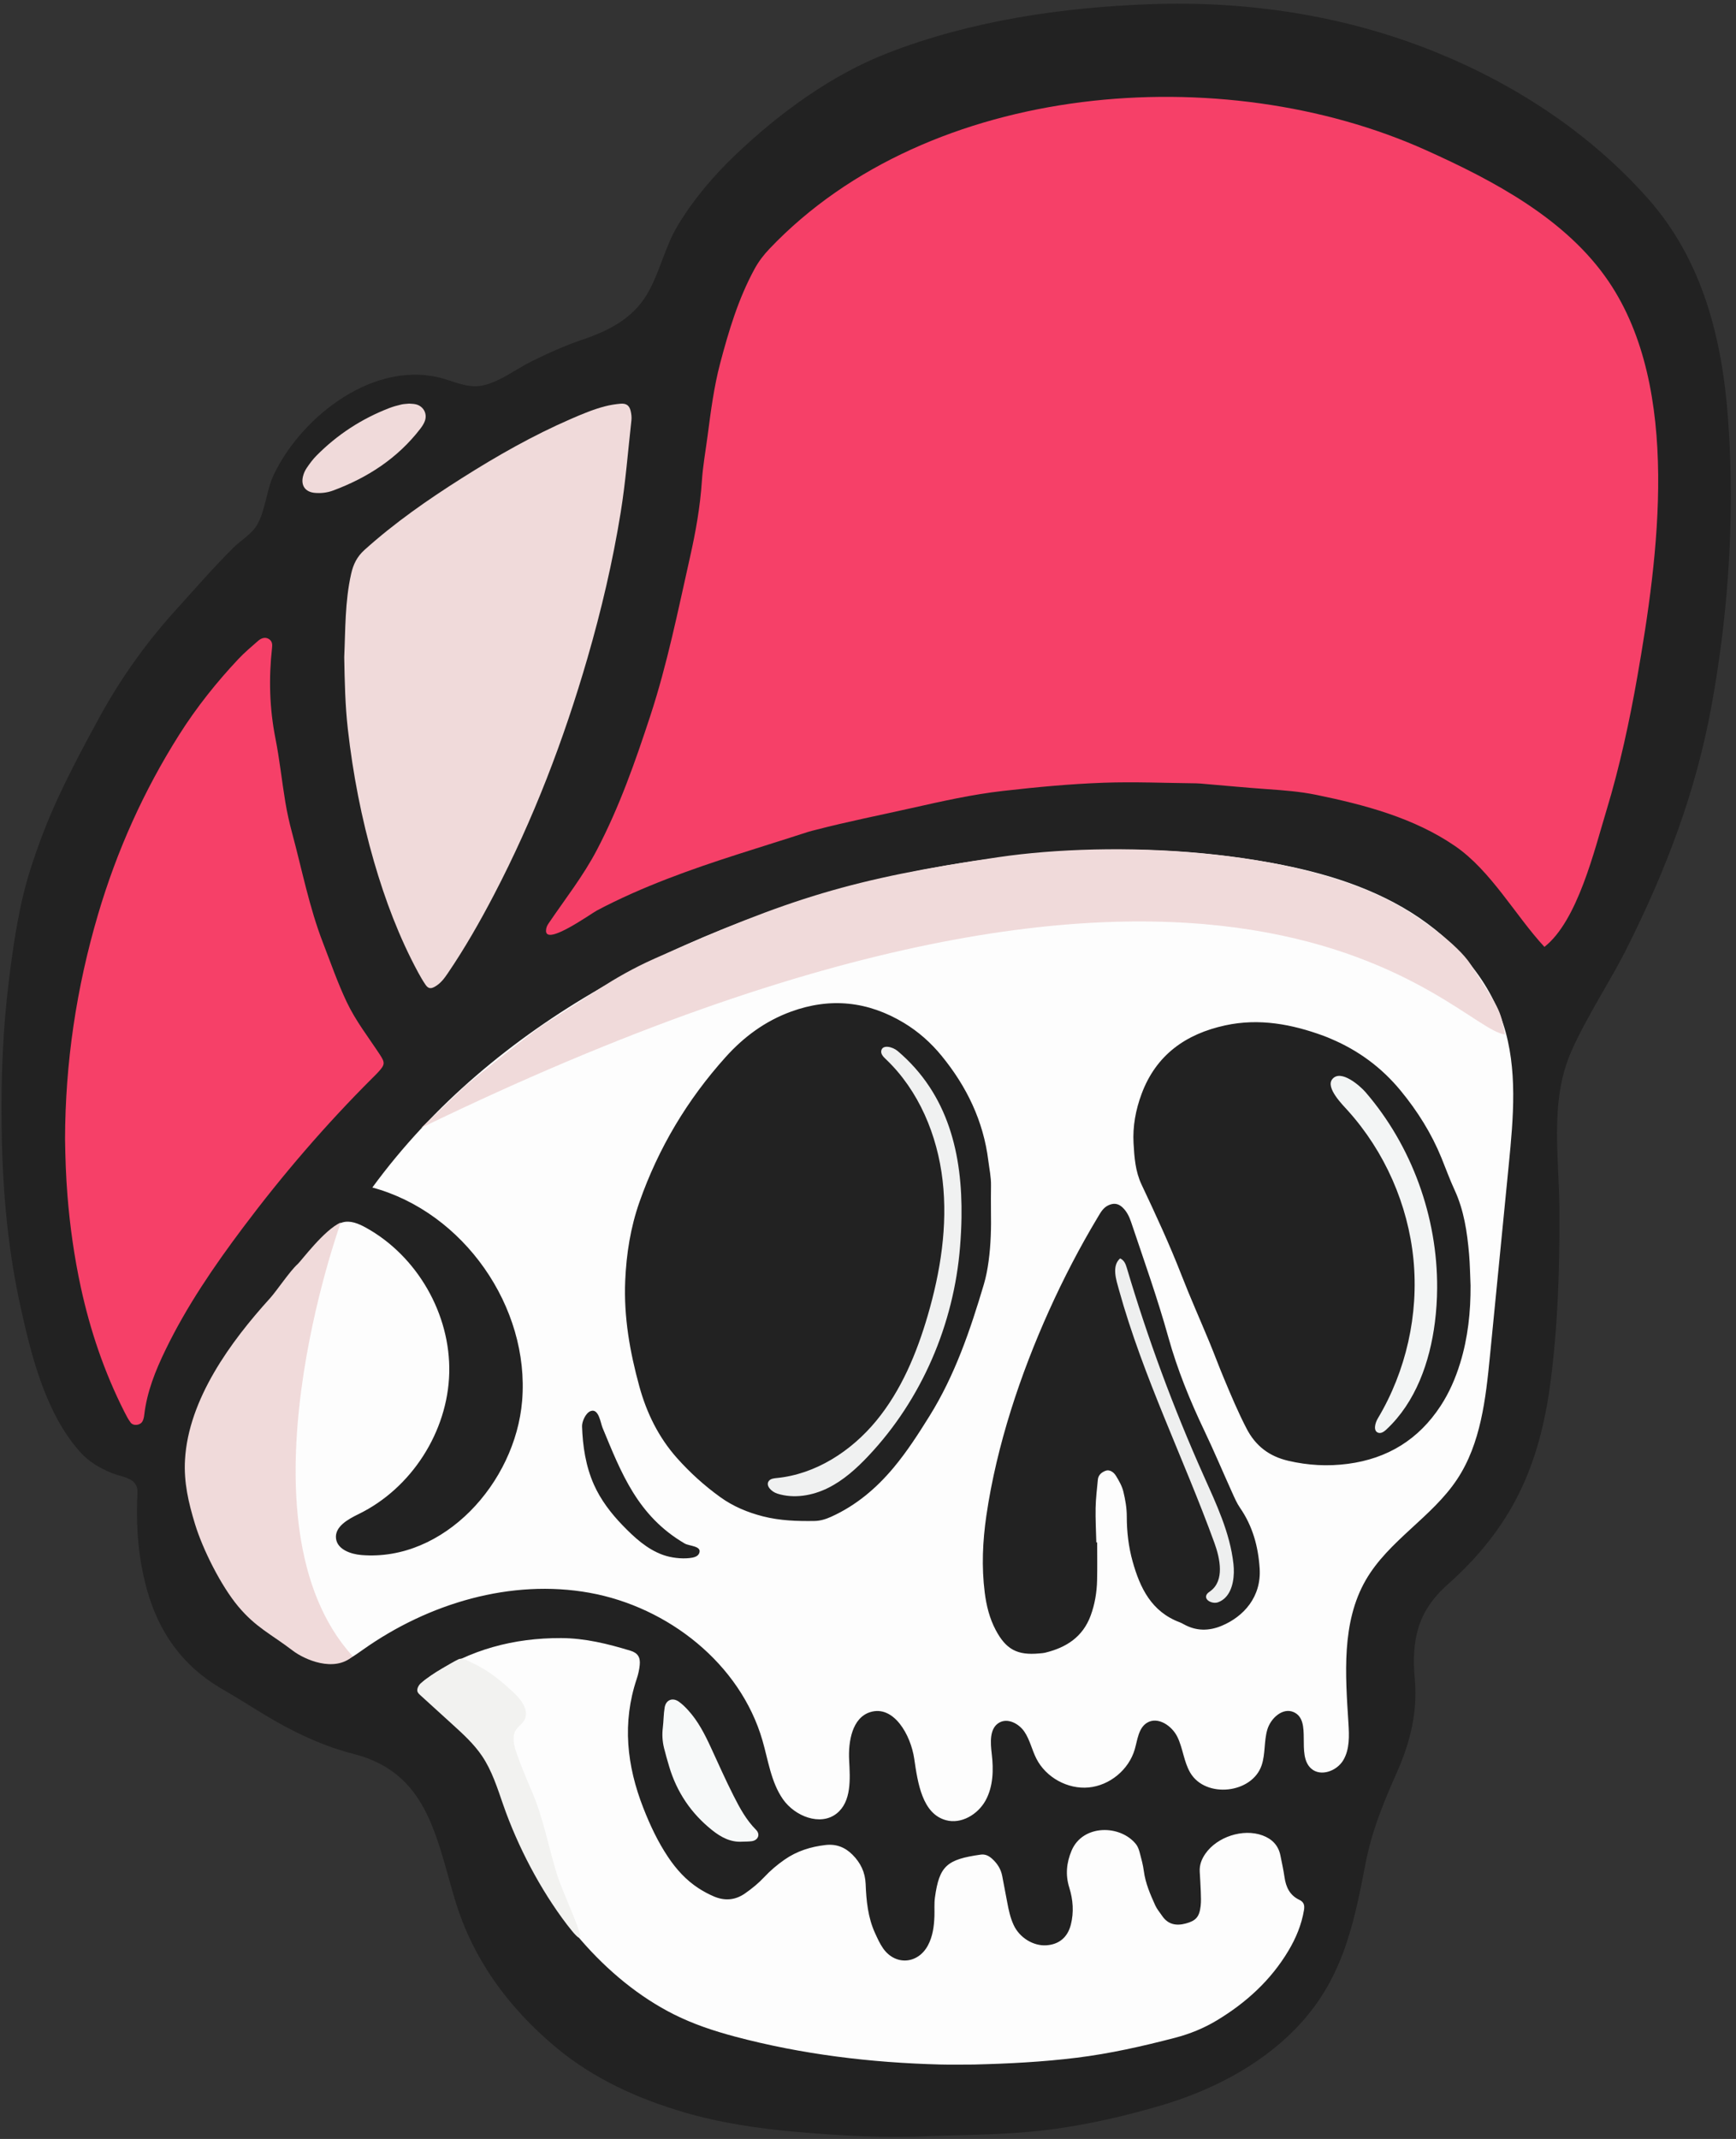<svg width="285" height="351" viewBox="0 0 285 351" fill="none" xmlns="http://www.w3.org/2000/svg">
<rect x="0" y="0" width="285" height="351" fill="#333333" stroke="none"/>
<g clip-path="url(#clip0_36_784)">
<path d="M283.97 73.43C283.902 71.939 283.816 70.45 283.711 68.964C282.768 55.691 279.564 42.752 270.535 32.573C260.996 21.82 248.693 13.773 235.4 8.433C220.623 2.496 204.719 0.116 188.841 0.687C174.404 1.206 159.431 3.387 145.739 8.702C136.482 12.297 127.917 18.575 120.762 25.392C117.148 28.835 113.874 32.687 111.288 36.966C109.171 40.467 108.363 44.576 106.327 48.117C103.957 52.242 99.966 54.269 95.59 55.746C92.816 56.682 89.897 57.996 87.196 59.336C84.658 60.594 82.328 62.475 79.55 63.188C77.251 63.778 75.271 62.9 73.09 62.225C61.774 58.724 49.517 68.215 44.914 77.968C43.706 80.528 43.561 83.954 42.1 86.292C41.224 87.694 39.603 88.616 38.379 89.82C35.123 93.022 32.149 96.487 29.075 99.861C24.177 105.237 19.966 111.085 16.463 117.454C14.056 121.829 11.717 126.239 9.605 130.763C7.822 134.584 6.312 138.524 5.029 142.541C3.108 148.554 2.22 154.768 1.446 161.014C0.489 168.735 0.175 176.528 0.258 184.303C0.361 194.077 1.111 203.893 3.164 213.464C4.427 219.347 5.821 225.29 8.36 230.774C9.627 233.512 11.19 236.093 13.216 238.338C14.623 239.899 16.439 240.943 18.366 241.731C20.043 242.417 22.538 242.477 22.57 244.72C22.577 245.236 22.534 245.753 22.517 246.269C22.358 251.202 22.795 256.058 24.121 260.84C26.049 267.79 29.891 273.263 36.137 276.972C37.913 278.026 39.696 279.071 41.444 280.17C46.633 283.437 52.011 286.274 58.004 287.803C70.036 290.872 71.502 300.987 74.639 311.574C77.578 321.489 83.484 329.464 91.281 335.978C97.418 341.106 104.687 344.393 112.33 346.631C118.276 348.374 124.414 349.278 130.607 349.824C131.53 349.904 132.454 349.982 133.378 350.055C135.224 350.201 137.071 350.328 138.918 350.428C139.842 350.477 140.766 350.52 141.69 350.554C145.386 350.693 149.085 350.705 152.793 350.52C155.347 350.439 157.902 350.387 160.455 350.304C163.06 350.219 165.664 350.101 168.264 349.887C169.98 349.746 171.695 349.564 173.408 349.32C179.218 348.494 184.89 347.181 190.507 345.534C198.584 343.164 206.641 339.129 212.677 332.931C220.258 325.147 222.18 316.268 224.152 305.934C225.202 300.434 227.16 295.73 229.415 290.64C231.539 285.844 232.748 280.838 232.271 275.581C231.691 269.173 232.693 264.43 237.627 260.048C248.187 250.667 252.765 240.576 254.561 226.705C255.768 217.385 256.066 207.977 256.013 198.588C255.964 189.897 254.358 180.68 257.979 172.497C260.592 166.596 264.337 161.105 267.226 155.315C273.567 142.608 278.392 129.941 280.958 115.941C283.518 101.975 284.61 87.635 283.97 73.43Z" fill="#222222"/>
<path d="M253.548 155.384C248.793 150.257 244.792 142.894 238.875 138.835C232.133 134.209 224.047 132.071 216.139 130.444C213.435 129.887 210.694 129.683 207.948 129.491C204.604 129.257 201.266 128.935 197.924 128.653C197.409 128.61 196.895 128.549 196.379 128.543C191.298 128.489 186.21 128.264 181.137 128.447C175.645 128.645 170.166 129.165 164.692 129.787C159.624 130.363 154.7 131.472 149.751 132.583C144.466 133.77 139.152 134.82 133.907 136.183C133.491 136.292 133.069 136.381 132.662 136.514C124.934 139.031 117.109 141.287 109.526 144.226C105.588 145.751 101.712 147.437 97.981 149.419C97.033 149.924 89.62 155.24 89.638 152.74C89.641 152.285 89.804 151.909 90.049 151.547C92.766 147.537 95.728 143.791 97.985 139.487C101.678 132.444 104.294 124.985 106.767 117.448C109.562 108.925 111.315 100.154 113.278 91.435C114.201 87.338 114.947 83.182 115.225 78.959C115.388 76.476 115.837 74.011 116.162 71.54C116.691 67.532 117.196 63.523 118.233 59.602C119.643 54.269 121.219 49.003 123.88 44.124C124.55 42.898 125.371 41.83 126.329 40.822C152.604 13.211 200.812 9.664 234.088 24.637C245.126 29.603 257.114 35.9 264.088 46.185C276.052 63.83 272.25 91.352 268.795 111.081C267.56 118.138 265.907 125.839 263.744 132.951C261.756 139.486 259.006 151.104 253.548 155.384Z" fill="#F64068"/>
<path d="M185.665 139.438C192.381 139.513 199.09 140.05 205.735 141.093C214.258 142.417 222.778 144.582 230.252 148.886C237.727 153.189 244.115 159.83 246.785 168.031C249.19 175.421 248.455 183.417 247.694 191.151C246.666 201.601 245.637 212.05 244.607 222.5C243.916 229.528 243.116 236.87 239.213 242.755C235.087 248.977 227.95 252.82 224.219 259.287C220.215 266.226 220.867 274.783 221.374 282.777C221.504 284.847 221.586 287.058 220.528 288.842C219.47 290.625 216.815 291.602 215.264 290.225C212.715 287.964 215.499 282.343 212.384 280.957C210.585 280.157 208.602 281.953 208.051 283.843C207.502 285.734 207.752 287.797 207.129 289.665C205.566 294.345 197.92 295.156 195.41 290.908C194.35 289.115 194.209 286.918 193.301 285.043C192.394 283.169 190.053 281.611 188.288 282.717C186.897 283.588 186.748 285.499 186.289 287.075C185.316 290.411 182.177 293 178.718 293.32C175.259 293.639 171.699 291.67 170.131 288.569C169.405 287.135 169.077 285.501 168.174 284.17C167.272 282.838 165.451 281.883 164.052 282.677C162.414 283.605 162.595 285.963 162.818 287.832C163.128 290.426 163.057 293.185 161.793 295.47C160.528 297.755 157.797 299.384 155.28 298.686C151.412 297.614 150.669 292.601 150.093 288.63C149.517 284.659 146.704 279.761 142.872 280.954C139.902 281.877 139.241 285.758 139.405 288.865C139.57 291.971 139.798 295.641 137.367 297.583C134.694 299.719 130.479 298.047 128.527 295.237C126.574 292.426 126.123 288.882 125.17 285.595C121.523 273.012 109.681 263.697 96.787 261.374C83.894 259.052 70.353 263.105 59.653 270.664C58.24 271.663 56.77 272.759 55.046 272.912C53.007 273.092 51.117 271.912 49.465 270.704C38.121 262.418 29.132 248.593 32.122 234.867C33.542 228.346 37.466 222.68 41.508 217.37C45.401 212.258 49.487 207.293 53.755 202.491C54.458 201.7 55.223 200.877 56.241 200.589C57.515 200.228 58.857 200.791 60.018 201.428C68.476 206.07 73.984 215.636 73.753 225.281C73.521 234.927 67.561 244.218 58.89 248.449C57.132 249.307 54.935 250.514 55.163 252.458C55.373 254.258 57.553 255.034 59.358 255.181C72.837 256.275 84.59 243.371 85.716 229.895C87.006 214.466 76.078 198.898 61.128 194.87C81.081 167.632 113.058 151.761 145.239 144.099C157.882 141.085 172.66 139.293 185.665 139.438ZM162.686 198.711C162.686 197.334 162.662 195.957 162.693 194.58C162.724 193.191 162.425 191.844 162.255 190.478C161.448 183.961 158.708 178.304 154.594 173.27C152.839 171.122 150.779 169.289 148.398 167.855C142.506 164.306 136.32 163.64 129.831 166.018C125.613 167.564 122.125 170.135 119.137 173.454C112.839 180.453 108.092 188.388 104.977 197.259C103.518 201.412 102.829 205.748 102.641 210.169C102.389 216.093 103.404 221.835 104.959 227.499C106.157 231.865 108.113 235.863 111.155 239.277C113.283 241.665 115.64 243.795 118.234 245.666C120.358 247.2 122.734 248.186 125.249 248.83C128.021 249.539 130.86 249.635 133.709 249.589C134.679 249.573 135.566 249.297 136.437 248.904C140.522 247.062 143.852 244.246 146.697 240.844C148.909 238.2 150.771 235.3 152.593 232.375C156.777 225.661 159.291 218.257 161.524 210.742C161.888 209.516 162.125 208.245 162.3 206.957C162.674 204.215 162.735 201.467 162.686 198.711ZM241.422 210.937C241.345 209.216 241.327 207.49 241.178 205.777C240.862 202.167 240.343 198.603 238.794 195.26C238 193.545 237.36 191.76 236.645 190.008C235.005 185.995 232.746 182.387 229.986 179.023C226.848 175.199 223.046 172.396 218.534 170.48C218.139 170.312 217.742 170.142 217.339 169.994C212.084 168.061 206.716 167.052 201.14 168.263C194.671 169.668 189.798 173.105 187.417 179.505C186.45 182.105 185.939 184.827 186.095 187.607C186.225 189.914 186.384 192.213 187.414 194.396C189.726 199.292 192.007 204.204 193.974 209.259C195.406 212.944 197.026 216.556 198.539 220.211C199.361 222.197 200.105 224.216 200.936 226.198C202.099 228.973 203.259 231.747 204.65 234.426C206.142 237.301 208.382 238.993 211.537 239.723C214.77 240.471 217.983 240.645 221.266 240.215C227.802 239.358 232.896 236.222 236.507 230.704C237.93 228.53 238.952 226.166 239.715 223.686C240.994 219.531 241.449 215.27 241.422 210.937ZM180.121 253.111C180.075 253.112 180.029 253.112 179.984 253.113C179.939 251.221 179.831 249.328 179.868 247.439C179.899 245.896 180.088 244.354 180.235 242.815C180.309 242.039 180.847 241.597 181.521 241.344C182.083 241.132 182.786 241.475 183.229 242.212C183.713 243.018 184.194 243.827 184.423 244.771C184.748 246.114 184.984 247.455 184.984 248.846C184.983 251.351 185.274 253.841 185.948 256.247C187.163 260.593 189.043 264.482 193.67 266.212C193.91 266.302 194.137 266.429 194.363 266.553C196.393 267.671 198.462 267.666 200.569 266.788C204.166 265.288 207.108 262.044 206.797 257.353C206.559 253.759 205.645 250.426 203.576 247.432C203.044 246.663 202.669 245.778 202.28 244.919C200.757 241.552 199.324 238.143 197.733 234.809C195.357 229.833 193.285 224.746 191.805 219.432C190.029 213.051 187.803 206.818 185.696 200.546C185.391 199.638 184.985 198.793 184.272 198.127C183.554 197.457 182.798 197.375 181.907 197.814C181.077 198.224 180.678 198.987 180.235 199.723C177.266 204.668 174.609 209.78 172.237 215.035C167.527 225.473 163.616 237.183 161.933 248.704C161.323 252.889 161.129 257.1 161.661 261.315C161.932 263.462 162.443 265.549 163.461 267.473C165.151 270.668 167.007 271.658 170.585 271.328C170.928 271.296 171.277 271.279 171.609 271.198C175.053 270.356 177.762 268.622 179.052 265.119C179.744 263.237 180.066 261.293 180.11 259.307C180.157 257.242 180.121 255.176 180.121 253.111Z" fill="#FDFDFD"/>
<path d="M159.878 338.787C158.094 338.787 156.199 338.83 154.306 338.78C142.914 338.482 131.66 337.128 120.631 334.192C117.227 333.284 113.884 332.18 110.71 330.595C99.261 324.885 89.777 313.31 85.038 301.555C84.109 299.252 83.83 296.676 83.192 294.283C82.524 291.772 81.027 289.885 79.691 287.65C77.856 284.582 75.792 281.47 72.62 279.809C71.631 279.291 70.603 278.841 69.632 278.291C68.62 277.718 68.538 276.739 69.406 275.968C69.79 275.627 70.23 275.346 70.657 275.059C77.147 270.691 84.342 268.776 92.121 268.806C96.045 268.821 99.786 269.747 103.496 270.877C104.689 271.241 105.153 271.936 105.026 273.22C104.95 273.983 104.781 274.754 104.537 275.481C102.118 282.691 102.897 289.738 105.612 296.676C106.71 299.483 107.986 302.212 109.672 304.728C111.027 306.753 112.637 308.534 114.691 309.864C115.48 310.375 116.322 310.829 117.187 311.198C118.969 311.955 120.676 311.847 122.321 310.7C123.458 309.906 124.519 309.042 125.462 308.033C126.466 306.959 127.575 306.02 128.783 305.176C130.813 303.755 133.074 303.051 135.507 302.765C137.269 302.558 138.727 303.123 139.953 304.353C141.276 305.681 142.037 307.224 142.113 309.162C142.221 311.914 142.488 314.664 143.658 317.22C144.05 318.078 144.442 318.958 144.981 319.724C146.992 322.584 150.699 322.318 152.346 319.221C153.131 317.743 153.342 316.121 153.404 314.476C153.442 313.444 153.348 312.397 153.488 311.38C154.207 306.15 155.474 305.127 161.004 304.34C161.751 304.233 162.342 304.54 162.874 305.019C163.729 305.791 164.324 306.711 164.537 307.861C164.804 309.297 165.093 310.73 165.357 312.167C165.593 313.439 165.864 314.702 166.408 315.882C167.367 317.964 169.625 319.357 171.771 319.22C173.872 319.085 175.27 317.909 175.797 315.845C176.325 313.779 176.163 311.734 175.537 309.727C174.888 307.651 175.09 305.664 175.92 303.689C177.745 299.35 183.911 299.39 186.502 302.636C186.811 303.023 186.984 303.549 187.116 304.039C187.383 305.034 187.654 306.039 187.788 307.057C188.05 309.055 188.845 310.864 189.657 312.665C189.936 313.283 190.399 313.818 190.785 314.386C191.744 315.804 193.082 316.063 194.645 315.648C196.32 315.202 196.9 314.577 197.108 312.788C197.197 312.025 197.161 311.244 197.135 310.473C197.099 309.355 197.02 308.239 196.96 307.121C196.901 306.041 197.266 305.096 197.867 304.221C199.792 301.412 204.086 300.012 207.275 301.191C208.826 301.764 209.882 302.821 210.21 304.5C210.44 305.681 210.711 306.856 210.88 308.047C211.111 309.682 211.756 311.023 213.309 311.758C214.075 312.12 214.202 312.668 214.076 313.435C213.677 315.85 212.754 318.056 211.505 320.141C208.606 324.983 204.562 328.653 199.771 331.542C197.628 332.833 195.349 333.76 192.9 334.399C187.566 335.79 182.201 337.001 176.731 337.674C171.174 338.361 165.586 338.647 159.878 338.787Z" fill="#FDFDFD"/>
<path d="M10.679 186.938C10.709 174.39 12.543 162.11 16.091 150.073C19.177 139.607 23.604 129.751 29.437 120.537C32.25 116.093 35.524 111.987 39.125 108.154C40.124 107.092 41.251 106.147 42.349 105.182C43.022 104.591 43.68 104.529 44.214 104.913C44.7 105.264 44.723 105.769 44.663 106.301C44.106 111.288 44.24 116.235 45.22 121.18C45.905 124.634 46.267 128.149 46.844 131.625C47.125 133.317 47.501 135.001 47.947 136.657C49.58 142.711 50.768 148.896 53.044 154.764C54.3 158.004 55.432 161.298 56.927 164.44C58.411 167.56 60.477 170.192 62.363 173.061C63.253 174.414 63.2 174.726 62.059 175.967C61.768 176.284 61.457 176.584 61.153 176.888C53.461 184.557 46.398 192.779 39.884 201.459C35.129 207.794 30.659 214.325 27.184 221.486C25.52 224.913 24.114 228.401 23.677 232.22C23.639 232.555 23.559 232.905 23.411 233.203C23.061 233.908 21.899 234.056 21.434 233.427C21.029 232.879 20.713 232.261 20.404 231.65C17.122 225.166 14.811 218.343 13.27 211.25C12.192 206.288 11.487 201.282 11.077 196.215C10.827 193.121 10.725 190.035 10.679 186.938Z" fill="#F64068"/>
<path d="M56.513 107.833C56.713 103.404 56.615 98.746 57.647 94.169C57.998 92.608 58.605 91.351 59.845 90.236C64.796 85.784 70.229 82.002 75.835 78.454C81.585 74.815 87.49 71.451 93.745 68.739C95.562 67.952 97.386 67.178 99.306 66.681C100.134 66.467 100.991 66.324 101.843 66.249C102.823 66.162 103.325 66.533 103.538 67.449C103.653 67.943 103.716 68.477 103.66 68.977C103.094 74.021 102.71 79.083 101.897 84.104C100.587 92.186 98.722 100.136 96.445 107.991C92.552 121.415 87.579 134.417 81.104 146.822C78.792 151.251 76.319 155.585 73.507 159.721C72.922 160.584 72.311 161.4 71.375 161.922C70.714 162.292 70.298 162.243 69.846 161.577C69.411 160.938 69.019 160.267 68.652 159.586C65.527 153.805 63.225 147.691 61.401 141.394C59.337 134.272 57.941 127.019 57.105 119.645C56.667 115.783 56.586 111.918 56.513 107.833Z" fill="#F0DADA"/>
<path d="M121.87 302.216C119.942 302.346 118.357 301.477 116.936 300.348C113.473 297.598 111.096 294.084 109.841 289.829C109.55 288.841 109.261 287.85 109.015 286.85C108.746 285.757 108.678 284.649 108.815 283.52C108.95 282.412 108.933 281.281 109.12 280.184C109.333 278.938 110.421 278.515 111.448 279.243C112.002 279.636 112.5 280.127 112.961 280.631C114.606 282.431 115.698 284.573 116.709 286.766C117.932 289.418 119.117 292.09 120.437 294.694C121.444 296.682 122.506 298.651 124.117 300.268C124.866 301.019 124.46 301.991 123.414 302.138C122.906 302.209 122.385 302.193 121.87 302.216Z" fill="#F7F9F9"/>
<path d="M67.168 66.232C67.502 66.262 67.849 66.26 68.182 66.328C69.461 66.588 70.192 67.821 69.757 69.063C69.591 69.534 69.295 69.979 68.986 70.379C65.256 75.208 60.352 78.387 54.695 80.492C53.718 80.856 52.691 80.972 51.657 80.876C50.127 80.733 49.377 79.692 49.738 78.187C49.855 77.698 50.072 77.205 50.355 76.79C50.836 76.084 51.348 75.382 51.947 74.778C55.372 71.317 59.37 68.717 63.911 66.963C64.549 66.716 65.216 66.538 65.882 66.38C66.295 66.281 66.731 66.279 67.168 66.232Z" fill="#F0DADA"/>
<path d="M157.85 199.791C157.825 201.379 157.743 202.975 157.615 204.57C156.604 217.278 151.345 229.606 142.579 238.9C140.62 240.977 138.465 242.929 135.904 244.189C133.343 245.45 130.319 245.963 127.6 245.097C126.662 244.799 125.618 243.778 126.232 243.009C126.522 242.646 127.041 242.59 127.502 242.545C133.922 241.918 139.752 238.131 143.854 233.153C147.955 228.175 150.491 222.083 152.301 215.893C154.402 208.707 155.604 201.157 154.748 193.719C153.893 186.282 150.846 178.944 145.413 173.794C145.024 173.426 144.589 172.974 144.674 172.446C144.848 171.36 146.527 171.757 147.366 172.468C155.742 179.574 158.01 189.512 157.85 199.791Z" fill="#F0F1F1"/>
<path d="M235.937 211.353C235.927 213.24 235.804 215.127 235.566 217.001C234.739 223.511 232.411 230.102 227.607 234.574C227.241 234.915 226.764 235.266 226.286 235.12C225.408 234.853 225.73 233.541 226.2 232.754C230.847 224.98 232.928 215.699 232.048 206.685C231.168 197.671 227.33 188.969 221.267 182.241C220.439 181.322 217.59 178.503 218.717 177.096C220.113 175.353 223.335 178.245 224.177 179.22C231.793 188.045 236 199.708 235.937 211.353Z" fill="#F3F5F5"/>
<path d="M202.558 258.081C202.508 260.137 201.833 262.237 199.99 262.923C199.08 263.262 197.655 262.593 198.069 261.714C198.205 261.426 198.5 261.255 198.754 261.063C201.02 259.353 200.334 255.834 199.363 253.166C194.308 239.272 187.658 225.935 183.708 211.686C183.266 210.091 182.457 207.751 183.89 206.503C184.543 206.795 184.784 207.373 184.998 208.093C188.435 219.68 192.638 231.04 197.57 242.075C199.673 246.78 201.94 251.535 202.498 256.658C202.548 257.117 202.57 257.598 202.558 258.081Z" fill="#EEEFEF"/>
<path d="M69.17 278.329C70.866 279.871 72.562 281.413 74.258 282.955C76.022 284.558 77.805 286.182 79.138 288.158C80.773 290.581 81.656 293.419 82.617 296.179C84.986 302.984 88.713 310.103 93.085 315.83C98.276 322.631 92.664 311.552 91.429 307.553C89.997 302.913 89.221 298.398 87.307 293.936C86.409 291.843 85.511 289.748 84.775 287.593C84.359 286.376 84.017 284.953 84.711 283.87C85.093 283.274 85.741 282.877 86.087 282.259C86.883 280.836 85.747 279.12 84.572 277.99C82.408 275.909 80.147 274.05 77.405 272.827C76.695 272.51 75.961 271.951 75.232 272.301C74.52 272.644 73.32 273.356 72.638 273.755C71.273 274.552 70.311 275.204 69.093 276.211C68.761 276.486 68.438 277.066 68.512 277.491C68.559 277.764 68.776 277.972 68.981 278.158C69.044 278.215 69.107 278.272 69.17 278.329Z" fill="#F2F2F0"/>
<path d="M69.169 185.066L76.322 178.25C78.454 176.522 87.463 169.191 89.803 167.766C96.388 163.757 100.409 160.452 107.443 157.313C129.702 147.378 139.797 144.203 163.955 140.653C182.513 137.925 212.666 139.053 229.593 148.586C233.057 150.537 239.318 154.943 241.464 158.294C246.168 165.64 246.272 165.49 247.078 169.746C238.73 168.983 203.896 119.684 69.169 185.066Z" fill="#F0DADA"/>
<path d="M55.946 200.616C55.946 200.619 38.026 249.939 57.909 271.798C54.836 274.51 49.955 272.312 48.073 270.876C44.471 268.125 42.006 267.079 39.09 263.59C36.283 260.23 33.283 254.258 32.014 250.096C30.937 246.567 30.158 243.22 30.372 239.535C30.946 229.603 37.869 220.153 44.311 213.06C45.426 211.831 47.619 208.533 48.866 207.437C49.422 206.95 53.243 201.774 55.946 200.616Z" fill="#F0DADA"/>
<path d="M95.555 234.064C95.662 237.308 96.158 240.602 97.506 243.631C98.603 246.095 100.29 248.318 102.213 250.304C104.082 252.235 106.209 254.23 108.885 255.174C110.166 255.626 111.828 255.825 113.183 255.678C113.774 255.614 114.525 255.482 114.774 254.913C115.316 253.673 113.162 253.727 112.41 253.289C104.67 248.772 101.981 241.69 98.911 234.272C98.599 233.519 98.298 231.027 96.937 231.568C96.131 231.888 95.53 233.308 95.555 234.064Z" fill="#222222"/>
</g>
<defs>
<clipPath id="clip0_36_784">
<rect width="285" height="351" fill="white"/>
</clipPath>
</defs>
</svg>
